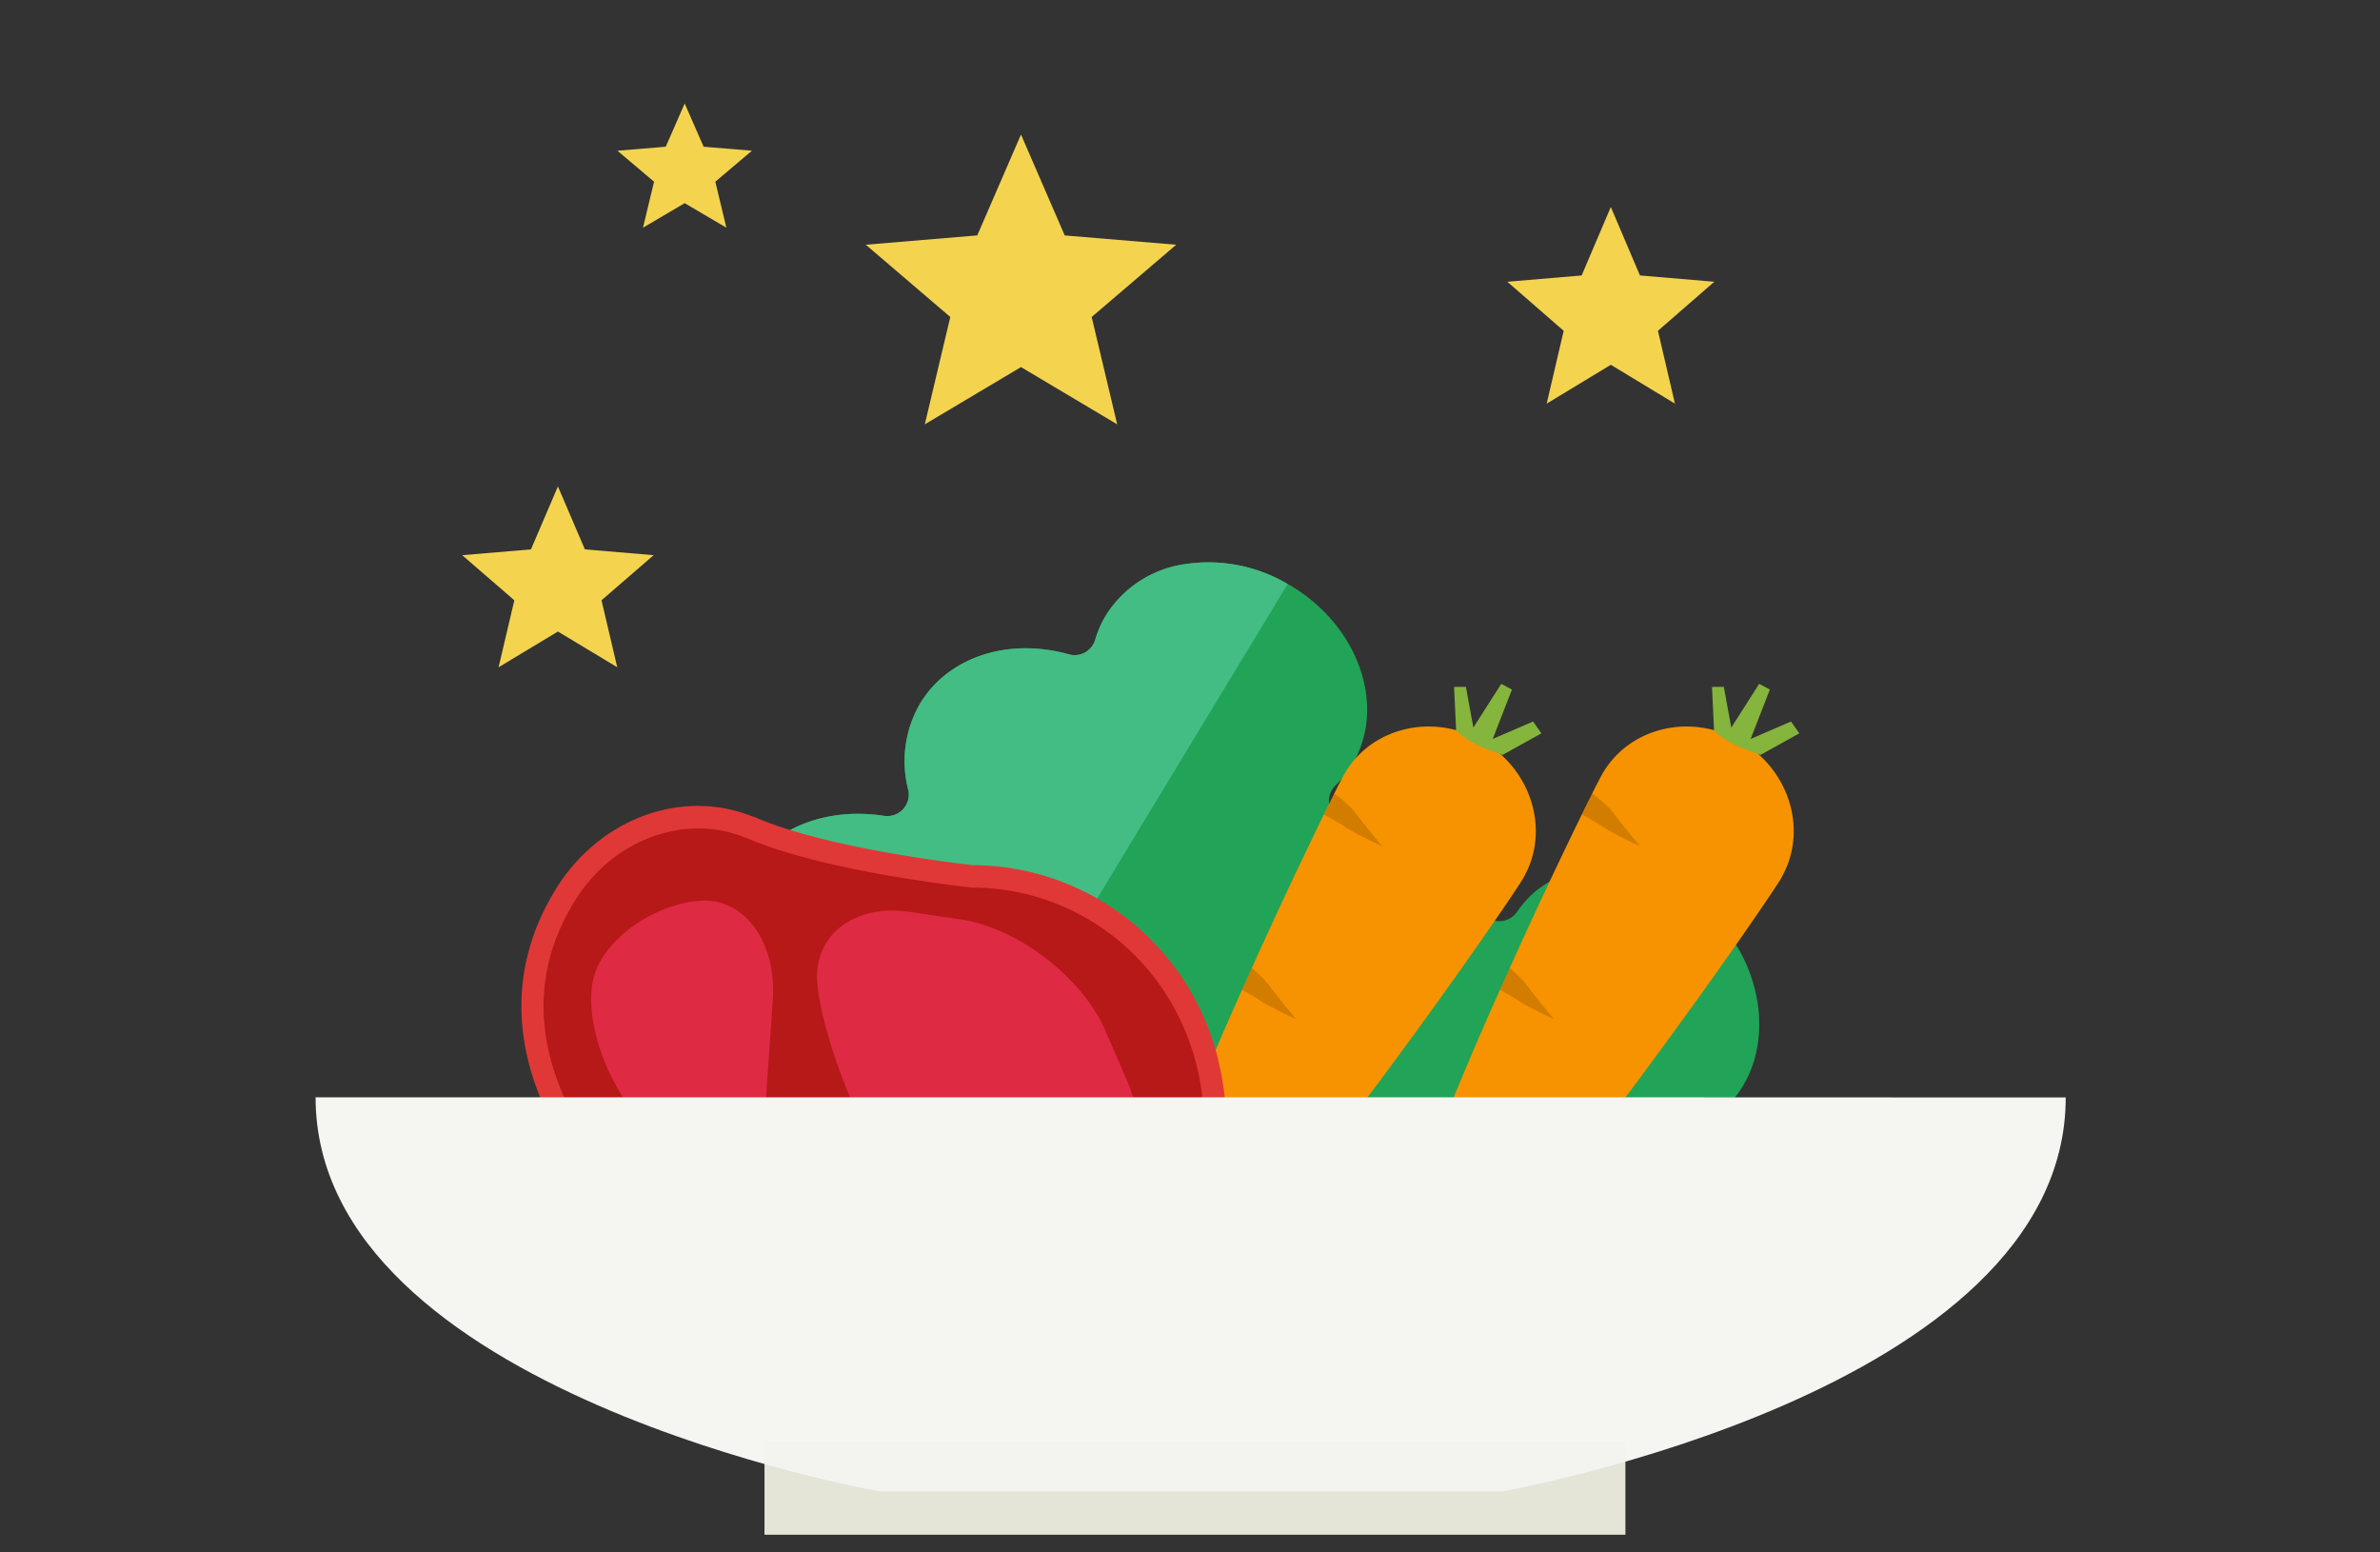 <svg width="230" height="150" xmlns="http://www.w3.org/2000/svg"><rect width="100%" height="100%" fill="#333333" stroke="none"/><g fill-rule="nonzero" fill="none"><path d="M98.667 35.469l-9.295 5.53 2.464-10.37-8.169-6.983 10.774-.899L98.667 13l4.226 9.748 10.774.9-8.17 6.982L107.963 41l-9.295-5.531zm57-.222L149.47 39l1.643-7.037-5.446-4.738 7.183-.61L155.667 20l2.816 6.615 7.184.61-5.446 4.738 1.643 7.036-6.197-3.752zM53.917 61.02l-5.733 3.452 1.52-6.471-5.037-4.357 6.644-.561L53.917 47l2.605 6.083 6.645.56-5.038 4.358 1.52 6.471-5.732-3.452zm12.25-41.39L62.138 22l1.069-4.444-3.54-2.993 4.669-.385L66.167 10l1.83 4.178 4.67.384-3.54 2.994L70.195 22l-4.028-2.37z" fill="#F4D44F"/><path fill="#49CC8E" d="M115.66 140.348l.025.032z"/><path d="M73.873 99.632c-3.93-4.749-4.691-10.75-1.918-15.288 2.595-4.275 7.759-6.39 13.473-5.515a2.077 2.077 0 0 0 2.332-2.556 11.063 11.063 0 0 1 1.163-8.309c2.71-4.473 8.481-6.39 14.36-4.742a2.077 2.077 0 0 0 2.557-1.412 9.785 9.785 0 0 1 1.023-2.34 10.8 10.8 0 0 1 7.63-4.959 15.07 15.07 0 0 1 9.945 1.918c.128.076.268.14.396.217 6.564 3.981 9.178 11.72 5.822 17.256a9.861 9.861 0 0 1-1.597 1.993 2.07 2.07 0 0 0-.07 2.902 14.405 14.405 0 0 1 3.834 7.67c3.438-.89 7.414-.16 10.916 2.191a2.07 2.07 0 0 0 2.857-.543 10.149 10.149 0 0 1 1.7-1.917 10.814 10.814 0 0 1 8.806-2.301 15.121 15.121 0 0 1 8.84 4.947l.306.332c4.978 5.848 5.023 14.015.102 18.214a9.868 9.868 0 0 1-2.14 1.387 2.07 2.07 0 0 0-1.03 2.742c2.557 5.547-.498 7.362-4.474 10.75-2.166 1.846-2.844-14.1-5.93-14.316a2.077 2.077 0 0 0-2.122 2.71c1.783 5.508.53 10.947-3.272 14.194-4.033 3.445-10.073 3.649-15.383.537a2.052 2.052 0 0 0-1.77-.16 2.09 2.09 0 0 0-1.24 1.278 9.267 9.267 0 0 1-2.736 4.09c-4.474 3.835-11.312 11.504-15.856 6.187a9.062 9.062 0 0 1-.556-.748l-.172-.256a2.064 2.064 0 0 0-1.451-.882 2.122 2.122 0 0 0-1.624.46l-5.835 4.985-3.72-4.365-2.97-3.489 5.316 7.1a2.333 2.333 0 0 0-.038-3.233l-.25-.237c-.223-.217-.46-.44-.638-.677a14.897 14.897 0 0 1-1.61-2.314 14.367 14.367 0 0 1-6.743-2.096c-.269-.166-.512-.352-.76-.537l-.25-.185a2.045 2.045 0 0 0-1.655-.384c-.576.108-1.081.45-1.394.946l-3.975 6.57h.039l-4.934-2.997-3.918-2.378 3.975-6.57a2.326 2.326 0 0 0-1.054-3.048l-.313-.154a8.027 8.027 0 0 1-.838-.434c-5.994-3.63-8.39-10.699-5.336-15.748a9.171 9.171 0 0 1 3.592-3.361 2.083 2.083 0 0 0 1.041-1.432 2.058 2.058 0 0 0-.453-1.693z" fill="#21A457"/><path d="M73.873 99.632c-3.93-4.749-4.691-10.75-1.918-15.288 2.595-4.275 7.759-6.39 13.473-5.515a2.077 2.077 0 0 0 2.332-2.556 11.063 11.063 0 0 1 1.163-8.309c2.71-4.473 8.481-6.39 14.36-4.742a2.077 2.077 0 0 0 2.557-1.412 9.785 9.785 0 0 1 1.023-2.34 10.8 10.8 0 0 1 7.63-4.959 15.07 15.07 0 0 1 9.945 1.918l-47.28 78.046-3.918-2.377 3.975-6.57a2.326 2.326 0 0 0-1.054-3.049l-.314-.153a8.027 8.027 0 0 1-.837-.435c-5.995-3.63-8.391-10.698-5.336-15.747a9.171 9.171 0 0 1 3.591-3.362 2.083 2.083 0 0 0 1.042-1.431 2.058 2.058 0 0 0-.434-1.72z" fill="#43BD84"/><path d="M136.096 118.086c.387-1.385.922-3.022 1.576-4.834.217-.594.44-1.202.676-1.828 1.778-4.711 4.176-10.345 6.604-15.785.316-.707.633-1.41.95-2.11a541.145 541.145 0 0 1 7.457-15.842l.505-1.01c.344-.69.634-1.251.846-1.648 2.517-4.724 8.667-6.253 13.55-3.374 3.942 2.321 5.787 6.77 4.838 10.769a8.933 8.933 0 0 1-.764 2.041c-.12.243-.25.474-.395.703-1.024 1.602-3.884 5.77-7.51 10.835l-1.252 1.736c-2.88 3.993-6.13 8.396-9.284 12.479l-.67.857c-3.647 4.69-7.117 8.876-9.667 11.408-4.712 4.675-6.915 6.574-8.36 5.724-1.446-.85-.866-3.714.9-10.121z" fill="#F79300"/><path d="M158.496 81.765s-2.463-1.116-3.56-1.853c-.683-.461-2.053-1.208-2.053-1.208l.48-1.02.504-1.011c.169.126 1.451 1.087 1.943 1.743.922 1.222 2.686 3.35 2.686 3.35zM150.182 98.478s-2.465-1.116-3.56-1.853c-.536-.362-1.341-.81-1.666-.988.317-.707.633-1.41.95-2.11.321.27 1.166 1.037 1.591 1.602.92 1.222 2.685 3.349 2.685 3.349zM141.934 115.387s-1.937-.874-2.792-1.45a8.703 8.703 0 0 0-1.47-.685c.217-.594.44-1.202.675-1.829.398.291 1.191.903 1.5 1.31.718.968 2.087 2.654 2.087 2.654z" fill="#000" opacity=".15"/><path d="M165.643 70.577l-.198-4.204 1.14-.008.725 3.936 2.694-4.227 1.033.556-1.857 4.771 3.902-1.687.8 1.146-3.751 2.082c-1.71-.618-3.217-1.117-4.488-2.365z" fill="#85B53C"/><g><path d="M111.172 118.086c.387-1.385.92-3.022 1.575-4.834.217-.594.44-1.202.676-1.828 1.779-4.711 4.177-10.345 6.604-15.785.317-.707.633-1.41.95-2.11a541.145 541.145 0 0 1 7.457-15.842l.505-1.01c.344-.69.634-1.251.847-1.648 2.516-4.724 8.667-6.253 13.55-3.374 3.941 2.321 5.786 6.77 4.837 10.769a8.933 8.933 0 0 1-.763 2.041c-.12.243-.25.474-.396.703-1.024 1.602-3.884 5.77-7.51 10.835l-1.252 1.736c-2.88 3.993-6.13 8.396-9.284 12.479l-.669.857c-3.648 4.69-7.118 8.876-9.668 11.408-4.712 4.675-6.915 6.574-8.36 5.724-1.445-.85-.866-3.714.9-10.121z" fill="#F79300"/><path d="M133.571 81.765s-2.463-1.116-3.56-1.853c-.683-.461-2.053-1.208-2.053-1.208l.48-1.02.504-1.011c.169.126 1.451 1.087 1.944 1.743.922 1.222 2.685 3.35 2.685 3.35zM125.257 98.478s-2.465-1.116-3.56-1.853c-.536-.362-1.341-.81-1.665-.988.316-.707.632-1.41.948-2.11.322.27 1.167 1.037 1.592 1.602.92 1.222 2.685 3.349 2.685 3.349zM117.009 115.387s-1.937-.874-2.792-1.45a8.703 8.703 0 0 0-1.47-.685c.217-.594.44-1.202.675-1.829.399.291 1.191.903 1.5 1.31.718.968 2.087 2.654 2.087 2.654z" fill="#000" opacity=".15"/><path d="M140.719 70.577l-.199-4.204 1.141-.008.724 3.936 2.694-4.227 1.033.556-1.857 4.771 3.902-1.687.8 1.146-3.751 2.082c-1.71-.618-3.216-1.117-4.487-2.365z" fill="#85B53C"/></g><g><path d="M72.79 78.92l.028.013.045-.013c7.207 3.194 21.155 4.673 21.295 4.688l-.217-.013c11.431.01 21.35 7.986 23.87 19.195a26.699 26.699 0 0 1-3.372 20.228c-4.924 7.976-10.894 12.608-17.75 13.767-8.111 1.372-17.452-2.147-27.722-10.466-22.143-17.949-20.513-31.89-15.244-40.425 4.218-6.832 12.235-9.763 19.067-6.974z" fill="#E03837"/><path d="M70.32 124.637C47.501 106.142 51.745 93.21 55.557 87.035c3.684-5.98 10.694-8.446 16.428-6.111l.014-.022c7.612 3.37 21.944 4.859 21.944 4.859a22.186 22.186 0 0 1 11.754 3.385c10.816 6.757 13.91 21.417 6.916 32.746-6.994 11.328-19.476 21.24-42.293 2.745z" fill="#B71818"/><path d="M67.748 87.028c4.211-.259 7.317 4.027 6.936 9.572l-1.042 15.186c-.383 5.548-3.544 6.544-7.06 2.249l-5.117-6.263c-3.52-4.319-5.243-10.588-3.859-14.045 1.384-3.457 5.928-6.437 10.142-6.699zm20.163 1.075l4.995.745c5.477.82 11.71 5.622 13.916 10.727l2.168 5.02c2.208 5.108.995 12.59-2.707 16.714l-2.236 2.485c-3.703 4.124-9.12 3.659-12.086-1.04l-6.563-10.335c-2.981-4.697-5.845-12.377-6.399-17.16-.554-4.782 3.437-7.961 8.912-7.156z" fill="#DE2A42"/><path d="M83.719 115.128l4.268 6.886c3.397 5.485 2.002 8.03-3.115 5.68-5.117-2.35-8.827-8.336-8.286-13.375.541-5.037 3.736-4.676 7.132.809z" fill="#E03837"/></g><path fill="#E6E6D8" d="M73.88 139.332h83.198v8.96H73.88z"/><path d="M161.514 106.029H30.498c0 28.555 54.528 38.084 54.528 38.084h60.076s54.527-9.516 54.527-38.071l-38.115-.013z" fill="#F5F5F2"/><path fill="#CECDCC" opacity=".06" d="M73.88 139.332h83.198v8.96H73.88z"/></g></svg>